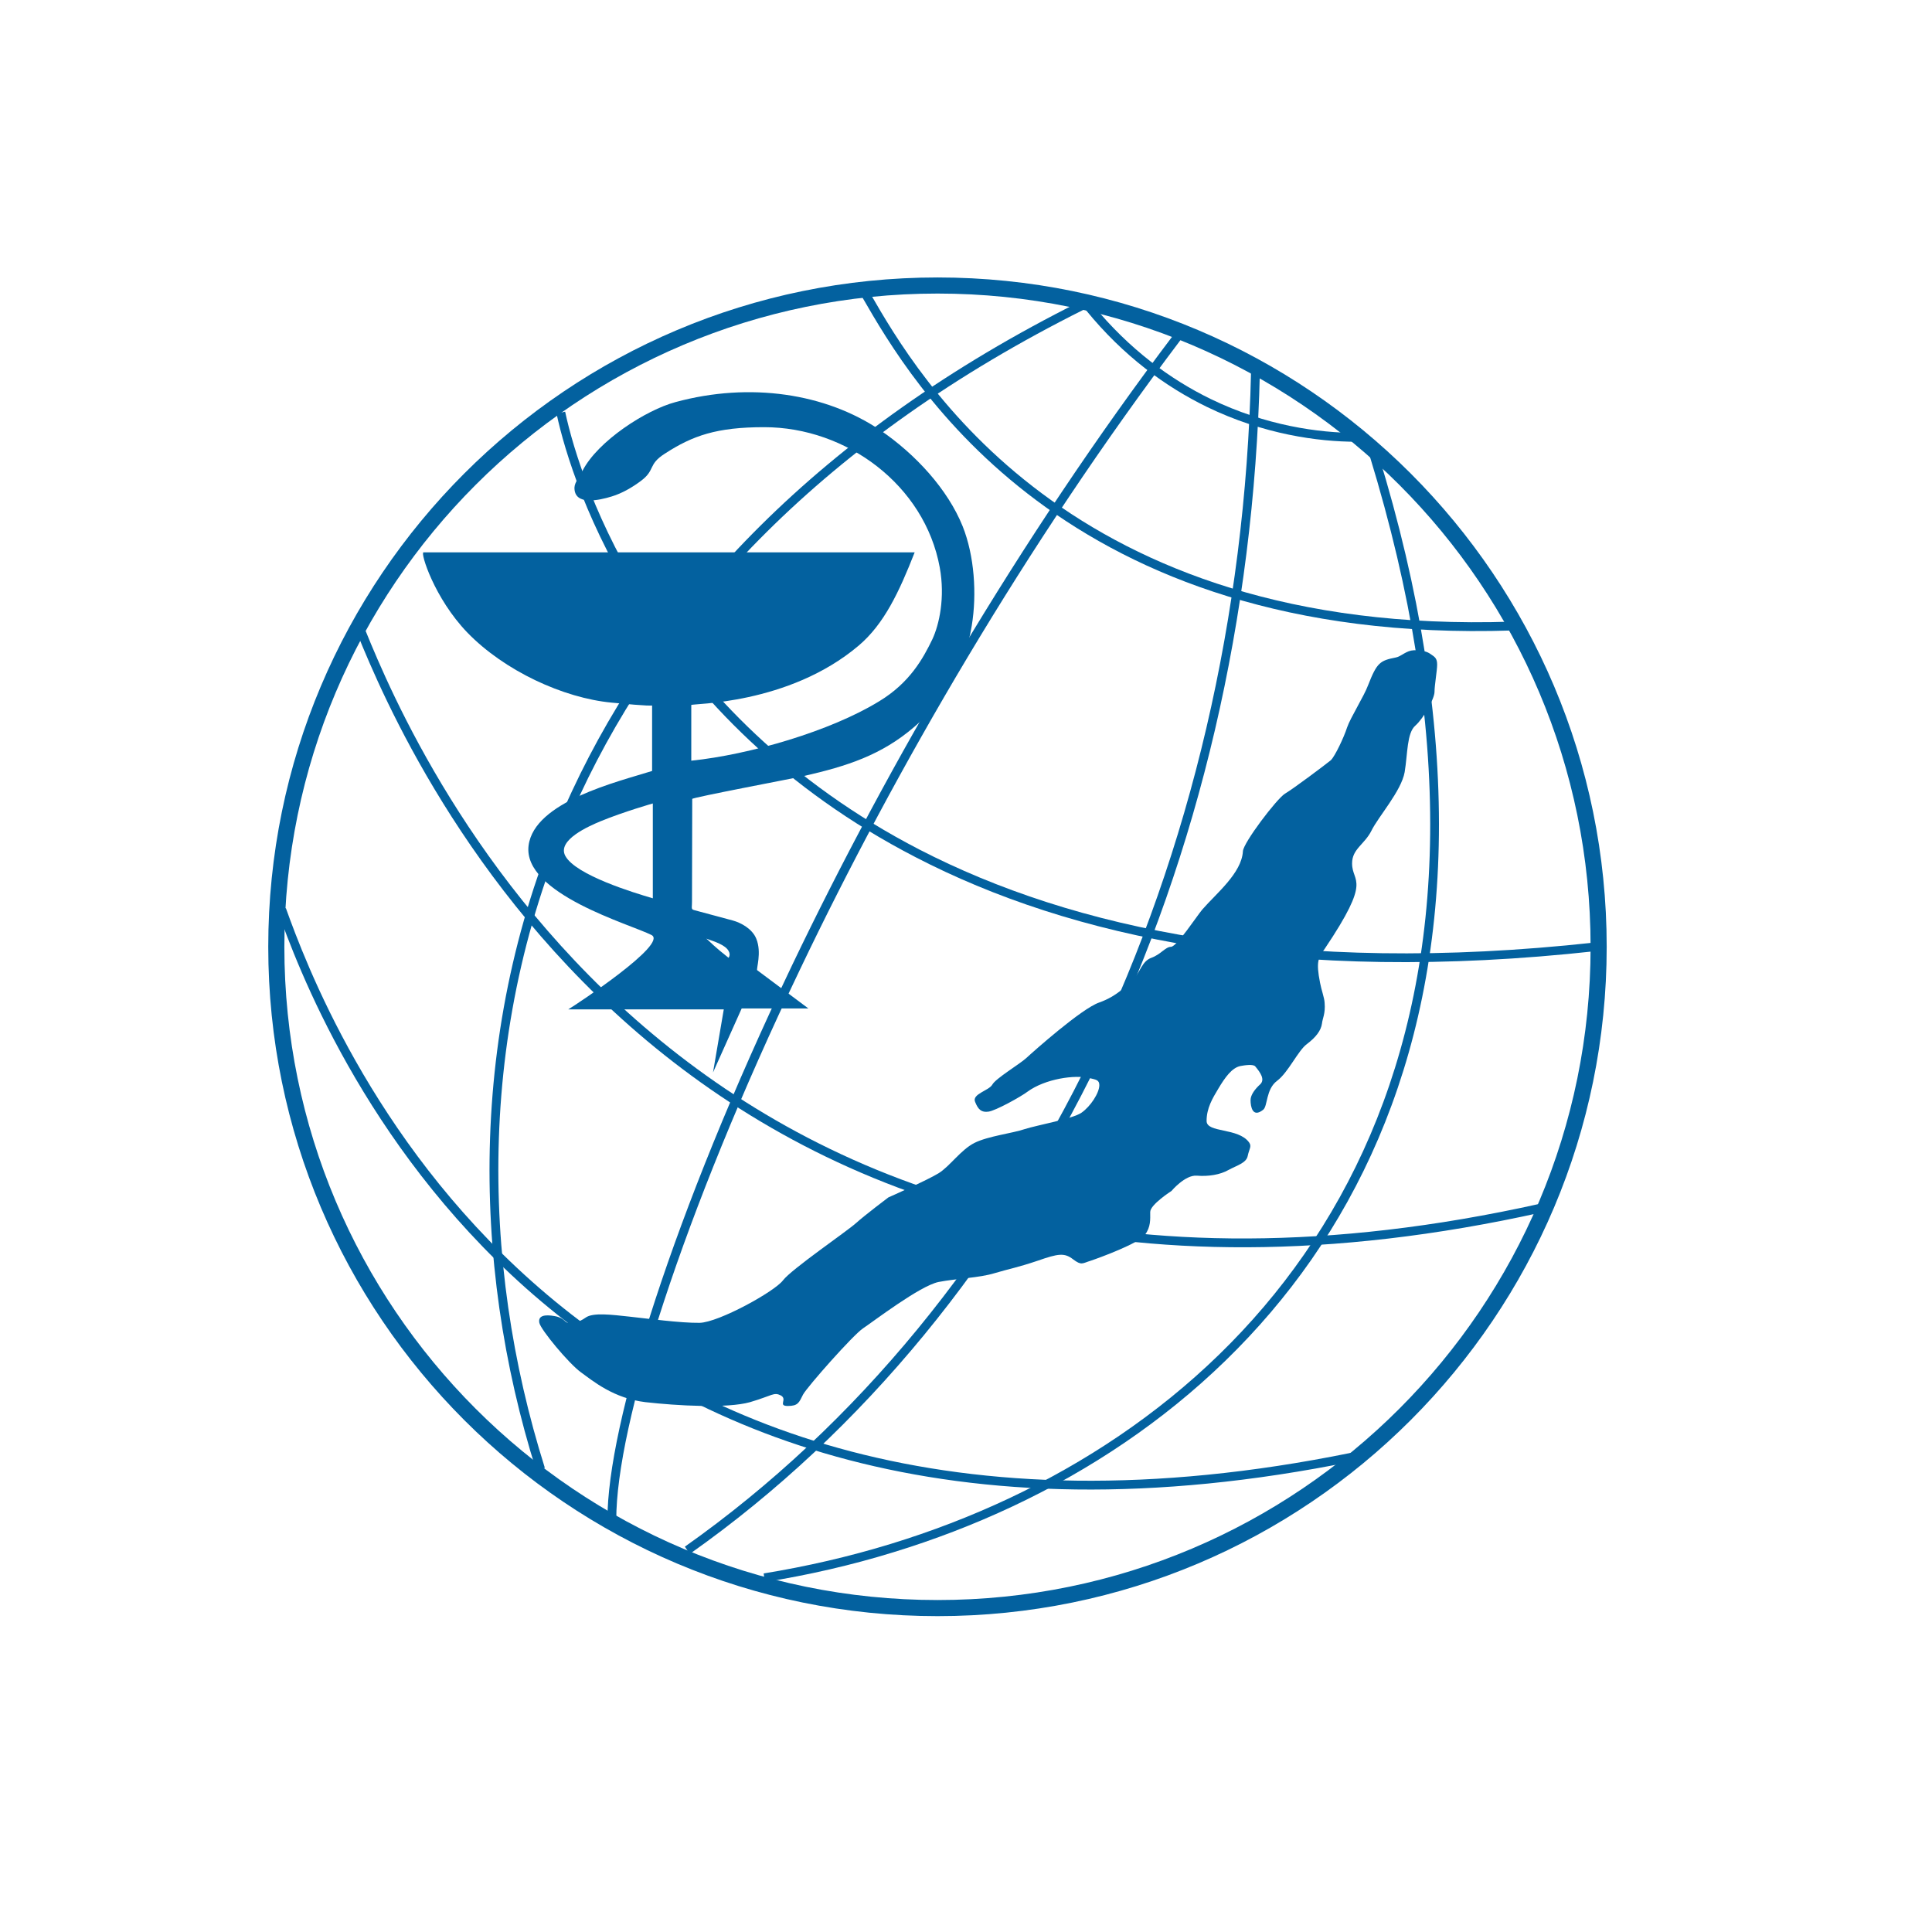 <?xml version="1.0" encoding="UTF-8" standalone="no"?>
<!-- Creator: CorelDRAW 2021.5 (Оценочная версия) -->

<svg
   xml:space="preserve"
   width="60mm"
   height="60mm"
   version="1.1"
   style="clip-rule:evenodd;fill-rule:evenodd;image-rendering:optimizeQuality;shape-rendering:geometricPrecision;text-rendering:geometricPrecision"
   viewBox="0 0 6000 6000"
   id="svg126"
   sodipodi:docname="IGMU_logo.svg"
   inkscape:version="1.1.1 (eb90963e84, 2021-10-02)"
   xmlns:inkscape="http://www.inkscape.org/namespaces/inkscape"
   xmlns:sodipodi="http://sodipodi.sourceforge.net/DTD/sodipodi-0.dtd"
   xmlns="http://www.w3.org/2000/svg"
   xmlns:svg="http://www.w3.org/2000/svg"><sodipodi:namedview
   id="namedview128"
   pagecolor="#ffffff"
   bordercolor="#666666"
   borderopacity="1.0"
   inkscape:pageshadow="2"
   inkscape:pageopacity="0.0"
   inkscape:pagecheckerboard="0"
   inkscape:document-units="mm"
   showgrid="false"
   inkscape:zoom="0.97267947"
   inkscape:cx="355.71842"
   inkscape:cy="48.320132"
   inkscape:window-width="1920"
   inkscape:window-height="1043"
   inkscape:window-x="0"
   inkscape:window-y="0"
   inkscape:window-maximized="1"
   inkscape:current-layer="Слой_x0020_1" />
 <defs
   id="defs4">
  <style
   type="text/css"
   id="style2">
   <![CDATA[
    .str0 {stroke:#03619F;stroke-width:50;stroke-miterlimit:22.926}
    .fil2 {fill:none;fill-rule:nonzero}
    .fil1 {fill:#03619F}
    .fil0 {fill:#03619F;fill-rule:nonzero}
   ]]>
  </style>
 </defs>
 <g
   id="Слой_x0020_1"
   inkscape:label="Слой 1"
   inkscape:groupmode="layer">
  <path
   class="fil0"
   d="m 3365.847,961.613 c -804.27,401.39 -1298.4,935.58 -1564.76,1507.62 -324.22,696.68 -310.87,1449.76 -109.06,2089.31 l -26.71,8.16 c -203.3,-645.49 -215.9,-1405.98 110.55,-2108.6 269.32,-577.97 767.16,-1116.61 1577.37,-1520.98 z"
   id="path7" />
  <path
   class="fil0"
   d="m 3668.557,1052.873 c -485.23,641.77 -887.36,1336.98 -1183.4,1956.5 -366.51,765.68 -571.29,1416.37 -571.29,1710.17 h -27.45 c 0,-296.78 205.52,-951.91 573.52,-1722.04 297.52,-621.02 700.39,-1317.69 1187.1,-1960.95 z"
   id="path9" />
  <path
   class="fil0"
   d="m 4279.917,1409.004 c 66.04,214.42 113.52,418.46 143.94,611.36 129.84,808.71 -31.9,1431.94 -350.94,1891.2 -319.77,459.27 -796.1,755.3 -1297.66,908.88 -132.06,40.81 -266.36,71.23 -399.9,92.75 l -3.72,-26.72 c 132.07,-21.51 264.88,-51.93 395.46,-91.99 496.36,-152.1 967.5,-444.43 1282.81,-898.5 316.08,-454.07 475.6,-1070.62 347.23,-1871.17 -30.42,-192.17 -77.89,-394.72 -143.19,-608.4 z"
   id="path11" />
  <path
   class="fil0"
   d="m 3912.657,1155.993 c -17.81,761.24 -189.2,1492.79 -496.35,2129.38 -301.24,623.97 -731.56,1157.42 -1273.92,1540.26 l -15.58,-22.25 c 538.65,-380.62 966.01,-910.36 1265.01,-1529.88 304.93,-633.62 476.33,-1360.73 493.39,-2118.25 z"
   id="path13" />
  <path
   class="fil0"
   d="m 3393.297,946.033 c 114.26,139.48 241.87,232.22 366.52,293.06 171.39,83.1 336.84,105.36 452.59,105.36 v 27.44 c -118.71,0 -288.62,-22.99 -464.46,-108.32 -127.62,-62.32 -258.94,-157.29 -375.43,-300.48 z"
   id="path15" />
  <path
   class="fil0"
   d="m 2698.837,904.473 4.46,8.17 c 145.42,252.26 614.32,1063.95 1992.1,1017.95 l 0.75,27.44 c -1394.11,46 -1868.95,-776.06 -2016.59,-1032.03 l -4.46,-7.43 z"
   id="path17" />
  <path
   class="fil0"
   d="m 1755.087,1278.424 c 48.97,230 286.39,939.29 1100.31,1359.98 476.32,245.58 1150,392.48 2097.46,288.61 l 2.97,26.71 c -954.14,105.35 -1632.27,-43.03 -2112.31,-291.58 -825.04,-425.88 -1065.42,-1144.82 -1115.14,-1377.79 z"
   id="path19" />
  <path
   class="fil0"
   d="m 1135.567,1959.524 c 76.42,188.45 327.95,780.52 891.07,1251.66 562.4,471.12 1436.4,821.33 2757.8,526.78 l 5.93,26.7 c -1331.77,296.78 -2213.2,-57.12 -2781.53,-532.72 -567.58,-475.58 -821.34,-1072.1 -898.49,-1262.04 z"
   id="path21" />
  <path
   class="fil0"
   d="m 887.757,2820.173 c 59.36,164.71 263.39,714.49 764.2,1159.66 500.07,445.16 1297.66,785.71 2544.12,531.97 l 5.94,26.71 c -1257.6,255.97 -2062.59,-88.3 -2568.61,-537.91 -505.25,-449.62 -711.52,-1004.59 -770.87,-1171.53 z"
   id="path23" />
  <path
   class="fil1"
   d="m 2840.557,1715.424 h -1525.44 c -10.39,0 33.39,142.46 136.52,249.3 115,118.7 298.26,203.29 448.13,217.38 120.2,11.87 125.39,8.9 125.39,8.9 v 203.3 c -106.09,33.38 -365.78,94.97 -383.59,231.48 -19.28,150.61 319.79,245.58 382.11,278.23 51.2,27.45 -230.75,213.68 -258.94,230.75 h 483.01 l -33.4,195.86 89.04,-198.84 h 207 l -158.78,-118.7 c -3.71,-2.98 14.84,-54.91 -2.96,-97.95 -12.62,-31.15 -48.23,-49.7 -72.71,-56.38 l -107.59,-28.93 c -25.22,-6.68 -19.28,-2.97 -19.28,-29.69 l 0.73,-319.02 c 0,-4.46 318.3,-64.55 347.23,-71.23 132.81,-30.42 240.39,-64.55 342.78,-152.84 95.71,-81.62 157.29,-186.23 178.07,-313.85 16.32,-98.68 8.16,-217.38 -28.2,-308.65 -45.99,-114.25 -146.16,-224.06 -256.71,-299 -168.42,-113.51 -402.87,-149.87 -635.1,-86.8 -92,24.48 -241.13,120.94 -288.62,212.94 -9.64,19.28 -24.48,35.6 -25.22,52.67 -0.74,56.39 74.94,40.07 115.74,27.45 31.91,-9.64 63.81,-28.19 90.51,-48.22 46.01,-34.13 20.78,-50.46 74.21,-84.58 86.8,-56.39 161.73,-82.36 308.65,-82.36 255.96,0 498.57,180.3 545.32,435.52 17.06,93.49 -1.49,177.32 -23,223.32 -28.94,60.1 -70.48,135.04 -164.72,192.17 -152.09,93.49 -404.35,166.2 -583.9,184.74 v -172.87 c 0,-5.19 301.23,0.74 520.1,-184.74 78.65,-66.78 125.39,-166.2 173.62,-289.36 z m -577.98,1259.07 c 0,0 7.42,-8.9 0,-21.51 -10.38,-18.55 -43.77,-28.94 -64.55,-36.35 -6.67,-2.23 -5.94,-2.98 0,2.22 8.91,8.9 28.19,25.97 37.1,33.38 12.62,10.39 27.45,22.26 27.45,22.26 z m -235.19,-479.29 v 294.55 c -58.62,-17.07 -238.91,-71.97 -271.55,-131.32 -27.46,-49.72 74.94,-93.49 108.32,-107.59 74.19,-30.42 163.23,-55.64 163.23,-55.64 z"
   id="path25" />
  <path
   class="fil1"
   d="m 4421.627,2022.583 c 0,0 -27.45,-7.41 -46.74,0 -18.54,7.42 -25.97,16.33 -40.07,19.29 -48.97,9.65 -58.61,15.59 -86.06,86.07 -12.61,34.13 -54.9,100.91 -65.29,131.33 -9.65,30.41 -37.84,89.77 -50.46,101.64 -13.35,11.13 -115.73,88.28 -142.44,103.87 -25.97,16.33 -129.1,152.09 -130.58,178.81 -3.72,68.25 -83.85,132.07 -126.14,181.03 -17.06,20.03 -79.39,115.75 -97.2,115.75 -17.05,0 -31.9,23.73 -60.84,34.12 -28.92,10.39 -34.86,43.77 -53.41,63.07 -18.55,19.29 -53.43,56.39 -108.32,75.67 -54.91,18.55 -206.26,153.59 -226.29,172.14 -20.78,19.28 -95.72,63.8 -106.11,83.1 -10.38,18.55 -63.8,28.93 -53.41,53.41 9.64,24.49 20.03,33.4 41.54,30.42 22.26,-2.96 100.17,-46 121.68,-62.32 54.16,-39.32 146.17,-53.41 193.65,-41.54 17.8,4.44 28.94,5.19 28.94,21.51 0,24.48 -27.46,66.03 -54.91,85.33 -26.71,19.28 -137.26,38.58 -176.58,51.18 -39.32,13.36 -113.51,21.53 -156.55,43.04 -42.29,21.51 -76.42,72.71 -111.29,94.22 -34.88,21.53 -155.81,74.94 -155.81,74.94 0,0 -71.97,54.16 -100.91,80.13 -28.93,25.97 -199.58,142.46 -226.28,177.32 -25.98,34.87 -199.58,130.59 -258.94,132.07 -60.1,0.75 -162.48,-13.35 -218.13,-19.29 -54.91,-5.93 -112.78,-13.36 -135.78,2.97 -23,16.32 -37.84,16.32 -52.67,16.32 -14.1,0 -11.14,-14.84 -43.04,-20.78 -31.9,-5.93 -52.68,-1.48 -48.22,20.78 4.45,21.51 91.26,126.13 129.09,153.58 37.84,27.45 101.64,80.88 200.32,92.75 98.69,11.12 253.75,20.03 324.97,0 70.49,-20.78 73.46,-31.91 95.72,-20.78 21.51,11.87 -10.39,32.65 21.51,32.65 31.9,0 34.88,-10.39 47.49,-35.61 13.35,-24.49 155.8,-185.49 186.22,-205.52 30.42,-20.04 176.59,-132.07 234.46,-143.94 57.87,-11.14 126.13,-12.62 174.36,-27.45 47.48,-14.11 69.74,-17.07 133.55,-38.58 63.8,-22.26 83.09,-25.23 109.8,-4.45 26.71,20.03 28.19,12.61 54.91,4.45 26.71,-8.91 149.87,-54.17 168.41,-80.14 18.55,-25.96 16.33,-47.48 16.33,-71.22 0,-23 66.04,-65.29 66.04,-65.29 0,0 42.29,-50.45 78.64,-47.48 36.36,2.96 72.71,-2.97 98.68,-17.82 25.97,-14.09 54.89,-21.51 59.35,-43.02 4.45,-22.26 13.36,-29.69 4.45,-42.29 -33.38,-46.75 -132.07,-28.94 -132.07,-66.78 0,-40.06 18.55,-70.48 36.36,-100.17 20.77,-34.86 42.3,-65.28 69,-70.48 11.87,-2.23 40.06,-6.67 46,1.49 15.59,18.54 30.42,40.06 15.59,54.9 -15.59,14.09 -30.42,32.64 -30.42,49.71 0,19.29 5.93,56.39 39.31,29.68 14.1,-11.13 8.17,-63.81 43.04,-89.77 34.87,-25.98 65.29,-94.24 92.74,-114.27 27.45,-20.76 43.77,-41.54 46.75,-63.8 1.48,-15.58 11.12,-30.42 8.16,-64.55 -0.75,-15.58 -10.39,-40.81 -14.1,-61.59 -13.36,-67.51 -5.2,-77.9 14.1,-105.34 149.13,-221.84 85.31,-203.3 85.31,-265.63 0,-45.25 38.59,-58.61 60.11,-101.64 21.51,-43.78 92.74,-123.16 103.13,-181.77 9.64,-57.88 6.67,-121.68 33.38,-144.68 25.97,-23 59.36,-83.84 59.36,-104.62 0,-20.77 8.17,-66.03 8.17,-84.58 0,-19.29 -6.69,-23.74 -20.05,-32.65 -12.6,-8.9 -21.51,-8.9 -21.51,-8.9 z"
   id="path27" />
  
  <path
   class="fil2 str0"
   d="m 2911.777,886.673 c 1133.69,0 2052.95,919.26 2052.95,2053.7 0,1134.43 -919.26,2053.69 -2052.95,2053.69 -1134.43,0 -2053.69,-919.26 -2053.69,-2053.69 0,-1134.44 919.26,-2053.7 2053.69,-2053.7 z"
   id="path31" />
  
  
  
  
  
  
  
  
  
  
  
  
  
  
  
  
  
  
  
  
  
  
  
  
  
  
  
  
  
  
  
  
  
  
  
  
  
  
  
  
  
  
  
  
  
  
 </g>
</svg>
